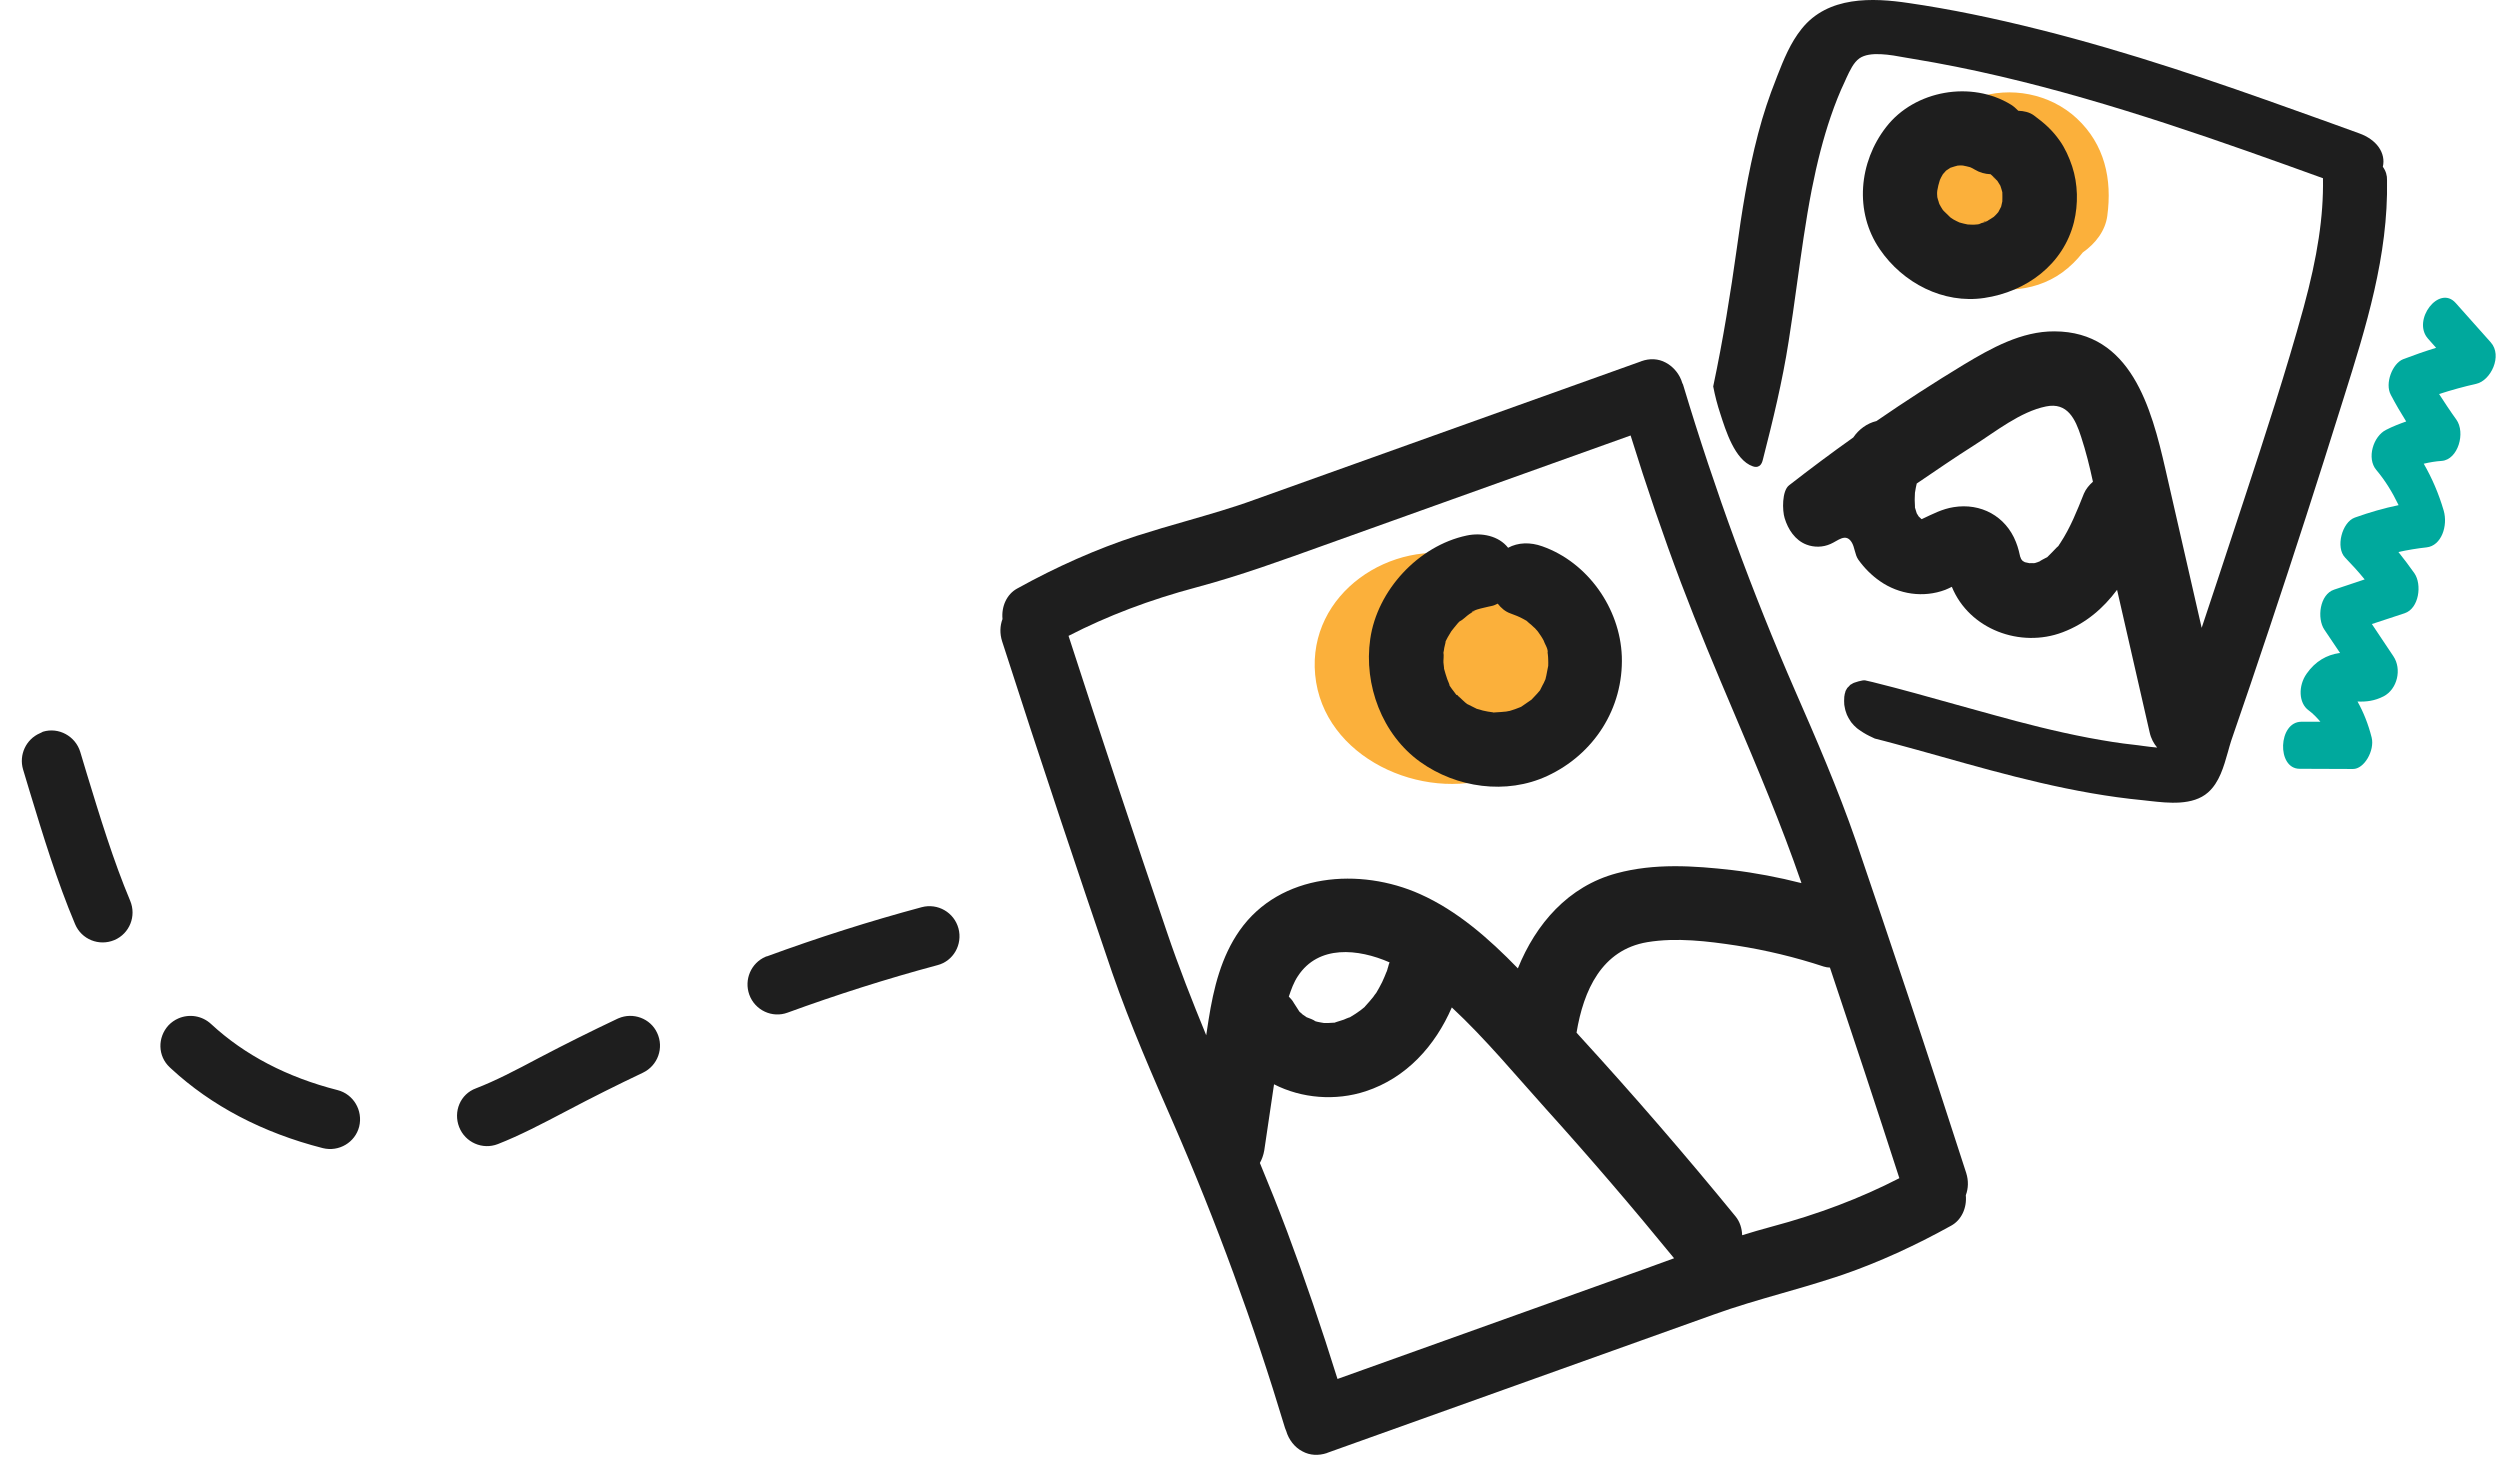 <svg width="99" height="58" viewBox="0 0 99 58" fill="none" xmlns="http://www.w3.org/2000/svg">
<path d="M52.08 26.718C51.78 23.499 55.098 21.296 58.038 22.033C58.986 22.271 59.776 22.754 60.392 23.388C60.424 23.412 60.463 23.428 60.495 23.46C60.606 23.555 60.7 23.658 60.795 23.753C60.843 23.785 60.898 23.809 60.945 23.848C61.024 23.92 61.103 23.999 61.182 24.07C61.554 24.411 61.838 24.847 61.98 25.331C62.02 25.418 62.059 25.497 62.083 25.569C62.139 25.735 62.218 26.108 62.233 26.282C62.241 26.425 62.225 26.512 62.218 26.686C62.194 27.035 62.131 27.36 61.98 27.685C61.941 27.772 61.894 27.844 61.838 27.915C61.799 28.074 61.743 28.232 61.68 28.383C61.601 28.684 61.506 28.977 61.372 29.271C61.001 30.071 60.218 30.571 59.381 30.69C59.326 30.713 59.278 30.737 59.223 30.761C56.331 31.768 52.388 30.008 52.08 26.718Z" fill="#FBB03B"/>
<path d="M54.932 38.451C54.924 38.451 54.932 38.451 54.932 38.451C54.924 38.459 54.924 38.467 54.924 38.467C54.924 38.459 54.932 38.451 54.932 38.435C54.932 38.443 54.932 38.451 54.932 38.451Z" fill="#1E1E1E"/>
<path d="M46.47 44.492C48.161 48.368 49.646 52.427 50.887 56.55C50.903 56.589 50.918 56.629 50.934 56.668C51.029 57.001 51.266 57.319 51.582 57.477C51.874 57.636 52.214 57.651 52.546 57.541L52.562 57.532L67.867 52.055C68.744 51.737 69.653 51.476 70.537 51.222C71.209 51.032 71.881 50.834 72.544 50.62C72.687 50.572 72.837 50.525 72.979 50.477C74.401 49.986 75.839 49.328 77.269 48.535C77.672 48.313 77.894 47.837 77.846 47.33C77.949 47.06 77.957 46.751 77.862 46.45C77.104 44.103 76.337 41.749 75.555 39.41C74.875 37.381 74.196 35.351 73.501 33.322C72.781 31.237 71.881 29.168 71.083 27.344C69.392 23.468 67.906 19.409 66.666 15.287C66.658 15.247 66.642 15.207 66.618 15.168C66.524 14.835 66.279 14.525 65.963 14.359C65.67 14.2 65.331 14.185 64.999 14.303L64.983 14.311L49.678 19.789C48.809 20.107 47.892 20.368 47.015 20.622C46.343 20.812 45.672 21.01 45 21.224C43.444 21.732 41.848 22.437 40.275 23.309C39.872 23.531 39.651 24.007 39.699 24.514C39.596 24.784 39.588 25.093 39.683 25.394C40.441 27.749 41.208 30.095 41.99 32.434C42.669 34.463 43.349 36.493 44.044 38.522C44.763 40.599 45.672 42.668 46.47 44.492ZM62.565 41.043C62.518 40.996 62.478 40.94 62.431 40.893C62.707 39.22 63.426 37.611 65.236 37.309C66.389 37.119 67.622 37.27 68.768 37.444C69.937 37.626 71.091 37.904 72.221 38.276C72.299 38.3 72.386 38.316 72.465 38.316C73.382 41.051 74.306 43.842 75.215 46.656C73.674 47.449 72.007 48.083 70.135 48.582C69.755 48.685 69.368 48.796 68.989 48.915C68.981 48.646 68.902 48.384 68.728 48.17C66.745 45.744 64.691 43.366 62.565 41.043ZM50.966 48.757C50.626 47.853 50.263 46.949 49.891 46.053C49.97 45.911 50.033 45.744 50.065 45.554C50.191 44.682 50.326 43.81 50.452 42.938C51.55 43.501 52.894 43.604 54.079 43.215C55.699 42.684 56.837 41.408 57.492 39.894C58.82 41.13 60.013 42.573 61.198 43.889C62.944 45.824 64.643 47.805 66.294 49.827C65.891 49.97 65.489 50.12 65.094 50.263L52.965 54.607C52.333 52.578 51.661 50.612 50.966 48.757ZM51.242 39.727C51.187 39.624 51.116 39.545 51.037 39.466C51.132 39.18 51.234 38.895 51.4 38.649C52.214 37.412 53.779 37.563 55.027 38.11C55.019 38.142 55.003 38.166 54.995 38.197C54.995 38.205 54.956 38.348 54.924 38.435C54.948 38.372 54.98 38.308 54.924 38.443C54.916 38.475 54.909 38.498 54.909 38.498C54.909 38.498 54.909 38.483 54.916 38.459C54.861 38.602 54.798 38.752 54.735 38.887C54.664 39.03 54.585 39.172 54.506 39.307C54.458 39.362 54.419 39.426 54.379 39.481C54.276 39.608 54.174 39.727 54.063 39.846C54.047 39.862 54.047 39.862 54.039 39.878C53.984 39.917 53.937 39.965 53.881 40.005C53.739 40.108 53.597 40.203 53.447 40.29C53.439 40.29 53.439 40.29 53.431 40.29C53.36 40.314 53.289 40.346 53.218 40.377C53.131 40.409 53.036 40.433 52.941 40.465C52.894 40.48 52.87 40.488 52.862 40.496C52.712 40.512 52.491 40.512 52.435 40.512C52.364 40.504 52.27 40.48 52.254 40.48C52.198 40.472 52.143 40.457 52.088 40.441C52.009 40.377 51.843 40.322 51.74 40.282C51.74 40.274 51.622 40.203 51.59 40.179C51.543 40.139 51.503 40.1 51.456 40.06C51.392 39.949 51.313 39.846 51.242 39.727ZM46.209 36.905C44.913 33.1 43.602 29.16 42.314 25.18C43.855 24.387 45.522 23.753 47.394 23.254C49.117 22.794 50.808 22.176 52.443 21.589L64.572 17.245C65.196 19.258 65.868 21.224 66.571 23.087C67.227 24.823 67.954 26.552 68.665 28.224C69.589 30.404 70.545 32.664 71.328 34.939C71.328 34.947 71.335 34.955 71.335 34.971C70.435 34.741 69.518 34.566 68.594 34.455C67.069 34.281 65.512 34.178 64.019 34.582C62.099 35.097 60.819 36.588 60.108 38.348C58.954 37.159 57.706 36.065 56.236 35.407C53.866 34.344 50.697 34.566 49.093 36.842C48.358 37.888 48.058 39.133 47.861 40.377C47.829 40.583 47.797 40.789 47.766 40.996C47.213 39.648 46.675 38.284 46.209 36.905Z" fill="#1E1E1E"/>
<path d="M59.752 28.145C59.634 28.176 59.657 28.161 59.752 28.145V28.145Z" fill="#1E1E1E"/>
<path d="M56.244 30.174C57.674 31.197 59.649 31.482 61.269 30.729C63.118 29.873 64.295 28.05 64.224 25.989C64.153 24.086 62.873 22.271 61.08 21.636C60.597 21.462 60.115 21.478 59.721 21.692C59.349 21.216 58.67 21.081 58.077 21.208C56.173 21.613 54.537 23.372 54.261 25.307C54 27.114 54.727 29.088 56.244 30.174ZM57.674 27.519C57.642 27.471 57.603 27.431 57.579 27.392C57.548 27.352 57.461 27.241 57.405 27.154C57.405 27.138 57.398 27.13 57.39 27.09C57.366 27.027 57.334 26.956 57.31 26.892C57.263 26.758 57.224 26.623 57.184 26.48C57.184 26.48 57.184 26.48 57.184 26.472C57.184 26.464 57.184 26.456 57.184 26.448C57.176 26.377 57.168 26.306 57.16 26.234C57.153 26.171 57.184 25.941 57.16 25.846C57.176 25.782 57.184 25.719 57.192 25.656C57.208 25.592 57.224 25.521 57.239 25.457C57.247 25.418 57.247 25.402 57.247 25.394C57.295 25.291 57.374 25.156 57.405 25.109C57.429 25.069 57.453 25.029 57.477 24.99C57.563 24.887 57.642 24.776 57.729 24.68C57.753 24.657 57.777 24.625 57.808 24.601C57.935 24.546 58.077 24.387 58.188 24.316C58.243 24.276 58.306 24.244 58.361 24.213C58.559 24.094 58.282 24.244 58.282 24.252C58.29 24.149 58.962 24.023 59.057 23.999C59.152 23.983 59.231 23.943 59.31 23.904C59.444 24.078 59.61 24.221 59.815 24.292C59.989 24.355 60.155 24.419 60.313 24.506C60.361 24.53 60.408 24.562 60.455 24.585C60.463 24.593 60.455 24.585 60.463 24.593C60.495 24.625 60.526 24.649 60.542 24.665C60.613 24.72 60.684 24.784 60.748 24.847C60.756 24.855 60.763 24.863 60.779 24.871C60.811 24.91 60.882 24.982 60.898 25.006C60.937 25.061 60.985 25.125 61.024 25.188C61.064 25.243 61.095 25.307 61.127 25.362C61.158 25.473 61.325 25.727 61.293 25.846C61.261 25.664 61.253 25.624 61.269 25.735C61.277 25.79 61.285 25.846 61.293 25.901C61.301 25.973 61.309 26.052 61.309 26.131C61.316 26.211 61.309 26.29 61.309 26.369C61.269 26.536 61.253 26.702 61.206 26.869C61.206 26.877 61.206 26.877 61.206 26.884C61.182 26.94 61.143 27.019 61.135 27.043C61.103 27.106 61.064 27.17 61.032 27.241C61.008 27.297 60.993 27.32 60.985 27.336C60.914 27.424 60.819 27.526 60.795 27.55C60.787 27.558 60.708 27.645 60.645 27.709C60.629 27.717 60.621 27.725 60.597 27.741C60.479 27.82 60.361 27.907 60.242 27.986C60.234 27.994 60.234 27.994 60.226 27.994C60.21 28.002 60.202 28.002 60.187 28.01C60.06 28.066 59.934 28.105 59.807 28.145C59.792 28.153 59.784 28.153 59.768 28.153C59.792 28.153 59.815 28.145 59.847 28.145C59.784 28.145 59.705 28.169 59.649 28.177C59.515 28.192 59.381 28.2 59.246 28.208C59.239 28.208 59.191 28.216 59.136 28.216C59.128 28.216 59.128 28.216 59.12 28.208C58.986 28.192 58.851 28.169 58.717 28.137C58.654 28.121 58.575 28.089 58.496 28.073C58.496 28.073 58.496 28.073 58.488 28.073C58.369 28.01 58.243 27.955 58.124 27.891C58.117 27.883 58.109 27.883 58.101 27.883C58.061 27.852 58.03 27.82 58.014 27.812C57.99 27.796 57.824 27.63 57.745 27.558C57.792 27.614 57.848 27.701 57.721 27.535C57.714 27.535 57.706 27.519 57.706 27.519C57.666 27.519 57.674 27.519 57.674 27.519Z" fill="#1E1E1E"/>
<path d="M57.713 27.55C57.697 27.535 57.697 27.535 57.69 27.527C57.69 27.519 57.682 27.519 57.682 27.519C57.69 27.527 57.697 27.535 57.713 27.55Z" fill="#1E1E1E"/>
<path d="M78.257 3.879C79.609 3.403 81.181 3.705 82.24 4.688C83.346 5.718 83.646 7.098 83.449 8.548C83.37 9.143 82.983 9.642 82.477 9.999C82.248 10.293 81.979 10.562 81.663 10.792C80.501 11.632 78.866 11.68 77.618 10.99C76.377 10.3 75.595 8.945 75.634 7.518C75.682 5.869 76.701 4.434 78.257 3.879Z" fill="#FBB03B"/>
<path d="M97.244 11.997L98.635 13.558C99.109 14.09 98.635 15.073 98.058 15.2C97.568 15.31 97.078 15.445 96.588 15.604C96.81 15.945 97.031 16.285 97.268 16.611C97.647 17.134 97.339 18.204 96.691 18.252C96.454 18.267 96.217 18.307 95.98 18.363C96.304 18.925 96.573 19.544 96.77 20.218C96.944 20.82 96.683 21.613 96.091 21.676C95.719 21.716 95.348 21.779 94.977 21.859C95.19 22.128 95.403 22.406 95.609 22.699C95.917 23.143 95.798 24.094 95.222 24.285C94.787 24.427 94.36 24.57 93.926 24.712C94.21 25.141 94.495 25.561 94.779 25.989C95.119 26.496 94.937 27.289 94.392 27.574C94.036 27.757 93.704 27.796 93.357 27.78C93.594 28.201 93.784 28.676 93.918 29.207C94.044 29.723 93.618 30.46 93.175 30.452C92.472 30.452 91.769 30.444 91.065 30.444C90.149 30.444 90.212 28.581 91.136 28.581C91.389 28.581 91.634 28.581 91.887 28.581C91.745 28.415 91.595 28.256 91.421 28.129C91.026 27.844 91.002 27.162 91.342 26.679C91.69 26.179 92.148 25.933 92.63 25.862C92.646 25.862 92.654 25.862 92.669 25.862C92.464 25.553 92.251 25.244 92.045 24.934C91.745 24.491 91.856 23.539 92.432 23.349C92.835 23.214 93.238 23.079 93.641 22.945C93.396 22.643 93.136 22.358 92.867 22.081C92.48 21.684 92.74 20.677 93.254 20.495C93.831 20.289 94.408 20.122 94.984 20.004C94.74 19.496 94.455 19.029 94.1 18.608C93.712 18.148 93.981 17.276 94.487 17.023C94.748 16.888 95.016 16.785 95.285 16.69C95.071 16.349 94.866 16 94.676 15.636C94.431 15.184 94.74 14.391 95.166 14.224C95.601 14.058 96.035 13.907 96.47 13.773C96.359 13.654 96.257 13.527 96.146 13.408C95.506 12.678 96.588 11.259 97.244 11.997Z" fill="#00A99D"/>
<path d="M94.36 6.606C94.487 6.059 94.115 5.528 93.428 5.282C92.598 4.981 91.769 4.679 90.939 4.386C87.763 3.245 84.341 2.071 80.809 1.183C78.921 0.708 77.222 0.359 75.587 0.121C74.156 -0.093 72.386 -0.164 71.344 1.144C70.893 1.707 70.632 2.365 70.38 3.007L70.332 3.134C70.064 3.807 69.826 4.513 69.621 5.298C69.21 6.86 68.965 8.461 68.776 9.848C68.531 11.6 68.238 13.44 67.843 15.302C67.914 15.675 68.009 16.04 68.128 16.396C68.333 17.031 68.697 18.22 69.408 18.465C69.495 18.497 69.59 18.505 69.668 18.45C69.755 18.394 69.787 18.291 69.811 18.196C70.206 16.65 70.585 15.096 70.83 13.519C70.948 12.781 71.051 12.036 71.154 11.291C71.328 10.046 71.502 8.754 71.746 7.502C71.96 6.416 72.205 5.472 72.497 4.616C72.671 4.109 72.853 3.649 73.058 3.221L73.114 3.094C73.256 2.793 73.398 2.476 73.635 2.309C74.046 2.024 74.844 2.166 75.484 2.285L75.768 2.333C76.874 2.515 78.028 2.745 79.213 3.023C83.686 4.069 88.087 5.647 91.99 7.058C91.99 7.066 91.99 7.074 91.99 7.082C92.013 8.572 91.776 10.149 91.223 12.179C90.528 14.708 89.698 17.245 88.892 19.702L88.403 21.185C88 22.413 87.597 23.634 87.186 24.863C86.704 22.762 86.23 20.662 85.748 18.569C85.195 16.159 84.389 13.13 81.355 13.122C80.051 13.114 78.85 13.788 77.767 14.438C76.59 15.152 75.436 15.897 74.307 16.674C73.935 16.761 73.603 17.007 73.39 17.324C72.529 17.934 71.683 18.569 70.846 19.219C70.561 19.441 70.577 20.218 70.672 20.519C70.806 20.963 71.083 21.391 71.533 21.565C71.841 21.684 72.189 21.676 72.489 21.541C72.774 21.422 73.082 21.098 73.319 21.462C73.453 21.668 73.445 21.954 73.588 22.16C73.825 22.493 74.117 22.786 74.449 23.016C75.199 23.539 76.171 23.682 77.033 23.357C77.12 23.325 77.206 23.278 77.293 23.238C77.981 24.927 80.011 25.672 81.679 25.038C82.603 24.689 83.29 24.086 83.836 23.357L85.124 28.993C85.179 29.247 85.29 29.445 85.424 29.604C85.242 29.588 85.044 29.564 84.871 29.54C84.736 29.524 84.61 29.501 84.507 29.493C83.97 29.437 83.377 29.342 82.698 29.215C81.37 28.962 80.09 28.629 79 28.327C78.486 28.185 77.973 28.042 77.451 27.899C76.377 27.598 75.278 27.289 74.164 27.012C74.062 26.988 73.951 26.964 73.848 26.94C73.832 26.94 73.825 26.94 73.809 26.94C73.785 26.94 73.769 26.948 73.746 26.948C73.643 26.964 73.548 26.996 73.453 27.027C73.437 27.035 73.43 27.035 73.406 27.043C73.366 27.067 73.327 27.083 73.295 27.107C73.279 27.114 73.272 27.122 73.264 27.122C73.264 27.13 73.256 27.13 73.248 27.146C73.224 27.17 73.2 27.202 73.169 27.226C73.161 27.233 73.161 27.241 73.153 27.241C73.137 27.273 73.114 27.305 73.09 27.352C73.082 27.368 73.074 27.392 73.074 27.408C73.058 27.448 73.05 27.487 73.042 27.535C73.042 27.55 73.042 27.566 73.034 27.582C73.034 27.638 73.027 27.701 73.027 27.757C73.027 27.876 73.034 27.955 73.058 28.042C73.066 28.098 73.082 28.145 73.098 28.193C73.106 28.209 73.129 28.28 73.137 28.304C73.177 28.391 73.224 28.478 73.279 28.557C73.287 28.573 73.303 28.589 73.311 28.605C73.343 28.645 73.382 28.684 73.414 28.724C73.453 28.764 73.485 28.795 73.524 28.827C73.54 28.843 73.556 28.851 73.572 28.866C73.651 28.922 73.73 28.977 73.809 29.025C73.951 29.112 74.093 29.176 74.243 29.247C74.504 29.311 74.765 29.382 75.002 29.445C75.618 29.612 76.227 29.778 76.843 29.953C79.427 30.682 82.113 31.427 84.863 31.689L85.139 31.72C85.858 31.8 86.838 31.911 87.439 31.38C87.889 30.983 88.063 30.349 88.221 29.794C88.268 29.628 88.308 29.477 88.355 29.334C88.869 27.844 89.374 26.361 89.872 24.863C90.844 21.954 91.8 18.989 92.717 16.056L92.827 15.707C93.689 12.964 94.582 10.118 94.526 7.137C94.534 6.955 94.479 6.764 94.36 6.606ZM82.524 19.544C82.255 20.218 81.987 20.899 81.584 21.51C81.544 21.565 81.528 21.597 81.513 21.621C81.497 21.637 81.473 21.652 81.434 21.692C81.331 21.795 81.244 21.898 81.141 21.993C81.102 22.033 81.086 22.049 81.07 22.065C81.054 22.073 81.031 22.081 80.991 22.104C80.96 22.12 80.778 22.215 80.77 22.231C80.707 22.255 80.651 22.279 80.588 22.295C80.564 22.302 80.557 22.302 80.541 22.302C80.517 22.295 80.43 22.302 80.367 22.302C80.312 22.287 80.24 22.279 80.185 22.263C80.146 22.239 80.114 22.223 80.075 22.199C80.106 22.215 80.067 22.16 80.043 22.152C80.004 22.057 79.98 21.962 80.027 22.16C79.972 21.922 79.924 21.692 79.83 21.462C79.427 20.439 78.439 19.908 77.364 20.083C76.914 20.154 76.543 20.352 76.132 20.543C76.124 20.55 76.116 20.55 76.1 20.558C76.092 20.558 76.092 20.558 76.084 20.55C76.069 20.535 76.021 20.495 75.982 20.455C75.966 20.432 75.934 20.376 75.903 20.328C75.895 20.297 75.855 20.17 75.832 20.099C75.839 20.107 75.816 19.782 75.824 19.726C75.824 19.655 75.832 19.583 75.832 19.512C75.832 19.496 75.832 19.496 75.839 19.472C75.855 19.361 75.879 19.25 75.903 19.147C76.653 18.64 77.396 18.125 78.162 17.641C79.024 17.094 80.004 16.301 81.023 16.095C81.868 15.921 82.184 16.587 82.413 17.3C82.603 17.879 82.753 18.481 82.88 19.076C82.73 19.211 82.603 19.361 82.524 19.544Z" fill="#1E1E1E"/>
<path d="M74.441 9.872C75.35 11.204 76.954 12.044 78.581 11.799C80.241 11.553 81.71 10.475 82.129 8.794C82.303 8.081 82.287 7.288 82.058 6.59C81.939 6.233 81.781 5.877 81.568 5.575C81.268 5.147 80.96 4.878 80.541 4.569C80.367 4.442 80.146 4.394 79.924 4.386C79.838 4.299 79.743 4.212 79.64 4.148C78.076 3.181 75.824 3.57 74.694 5.028C73.611 6.416 73.422 8.39 74.441 9.872ZM76.914 8.279C76.875 8.215 76.835 8.152 76.803 8.088C76.788 8.049 76.772 8.009 76.772 7.993C76.748 7.93 76.732 7.866 76.716 7.803C76.716 7.795 76.716 7.795 76.716 7.787C76.716 7.74 76.709 7.684 76.709 7.684C76.709 7.637 76.709 7.597 76.716 7.549C76.74 7.407 76.772 7.272 76.819 7.129C76.835 7.098 76.851 7.058 76.867 7.026C76.89 6.987 76.914 6.947 76.938 6.899C76.969 6.86 77.025 6.804 77.064 6.757C77.112 6.725 77.151 6.701 77.198 6.669C77.214 6.661 77.23 6.646 77.246 6.638C77.246 6.638 77.246 6.638 77.254 6.638C77.341 6.606 77.436 6.582 77.522 6.558C77.562 6.558 77.594 6.551 77.633 6.551C77.673 6.551 77.704 6.551 77.744 6.558C77.839 6.574 77.925 6.598 78.02 6.622C78.084 6.654 78.147 6.677 78.202 6.717C78.4 6.836 78.613 6.891 78.826 6.899C78.897 6.963 78.976 7.034 79.063 7.098C78.739 6.86 79 7.058 79.087 7.153L79.095 7.161C79.134 7.224 79.174 7.288 79.213 7.351C79.245 7.438 79.269 7.526 79.292 7.613C79.3 7.732 79.292 7.851 79.292 7.977C79.277 8.049 79.261 8.112 79.245 8.184C79.206 8.255 79.174 8.326 79.134 8.398C79.118 8.421 79.103 8.437 79.079 8.461C79.04 8.509 78.992 8.548 78.953 8.588C78.866 8.643 78.787 8.699 78.7 8.746C78.724 8.739 78.731 8.739 78.763 8.731C78.716 8.739 78.668 8.762 78.629 8.786C78.613 8.794 78.597 8.802 78.581 8.802C78.51 8.826 78.431 8.842 78.36 8.865C78.526 8.826 78.4 8.881 78.289 8.889C78.281 8.889 78.273 8.889 78.265 8.889C78.242 8.897 78.226 8.897 78.202 8.905C78.226 8.897 78.242 8.897 78.265 8.889C78.21 8.897 78.162 8.897 78.107 8.897C78.044 8.897 77.981 8.889 77.918 8.889C77.807 8.865 77.696 8.842 77.594 8.81C77.515 8.77 77.436 8.739 77.356 8.691C77.317 8.667 77.278 8.635 77.238 8.612C77.151 8.532 77.064 8.445 76.985 8.366C76.946 8.334 76.93 8.303 76.914 8.279Z" fill="#1E1E1E"/>
<path d="M78.684 8.746C78.676 8.746 78.676 8.754 78.668 8.754C78.644 8.762 78.628 8.77 78.613 8.778C78.605 8.786 78.589 8.786 78.581 8.794C78.573 8.794 78.573 8.794 78.565 8.794C78.518 8.809 78.534 8.786 78.684 8.746Z" fill="#1E1E1E"/>
<path d="M78.249 8.881C78.281 8.873 78.313 8.865 78.344 8.857C78.313 8.865 78.281 8.873 78.249 8.881Z" fill="#1E1E1E"/>
<path d="M1.577 29.038C1.033 29.273 0.741 29.891 0.914 30.472L1.169 31.321C1.703 33.076 2.255 34.893 2.973 36.595C3.227 37.202 3.923 37.48 4.528 37.227L4.536 37.224C5.131 36.967 5.409 36.277 5.155 35.67C4.488 34.084 3.954 32.329 3.434 30.628L3.177 29.772C2.984 29.147 2.32 28.786 1.697 28.977C1.657 29.003 1.613 29.022 1.577 29.038ZM7.064 40.329C6.919 40.392 6.787 40.483 6.674 40.601C6.229 41.087 6.246 41.822 6.721 42.265C6.731 42.269 6.765 42.306 6.778 42.318C8.369 43.789 10.396 44.857 12.785 45.466C13.421 45.623 14.065 45.241 14.224 44.612C14.379 43.975 13.997 43.328 13.368 43.168C11.367 42.659 9.687 41.778 8.369 40.56C8.005 40.216 7.492 40.144 7.064 40.329ZM24.491 40.325C24.476 40.331 24.469 40.334 24.454 40.341C23.411 40.834 22.37 41.353 21.353 41.887C20.415 42.387 19.606 42.806 18.854 43.096C18.221 43.326 17.946 44.023 18.182 44.63C18.421 45.243 19.109 45.542 19.714 45.306C20.568 44.972 21.453 44.512 22.456 43.984C23.437 43.465 24.449 42.959 25.456 42.481C26.049 42.199 26.304 41.494 26.021 40.899C25.758 40.33 25.071 40.074 24.491 40.325ZM30.315 37.888C29.742 38.135 29.458 38.793 29.673 39.391C29.898 40.011 30.585 40.327 31.192 40.099C33.133 39.391 35.122 38.756 37.121 38.221C37.756 38.059 38.125 37.399 37.955 36.765C37.784 36.13 37.132 35.756 36.499 35.925C34.44 36.478 32.382 37.133 30.376 37.87C30.358 37.869 30.337 37.878 30.315 37.888Z" fill="#1E1E1E"/>
</svg>
